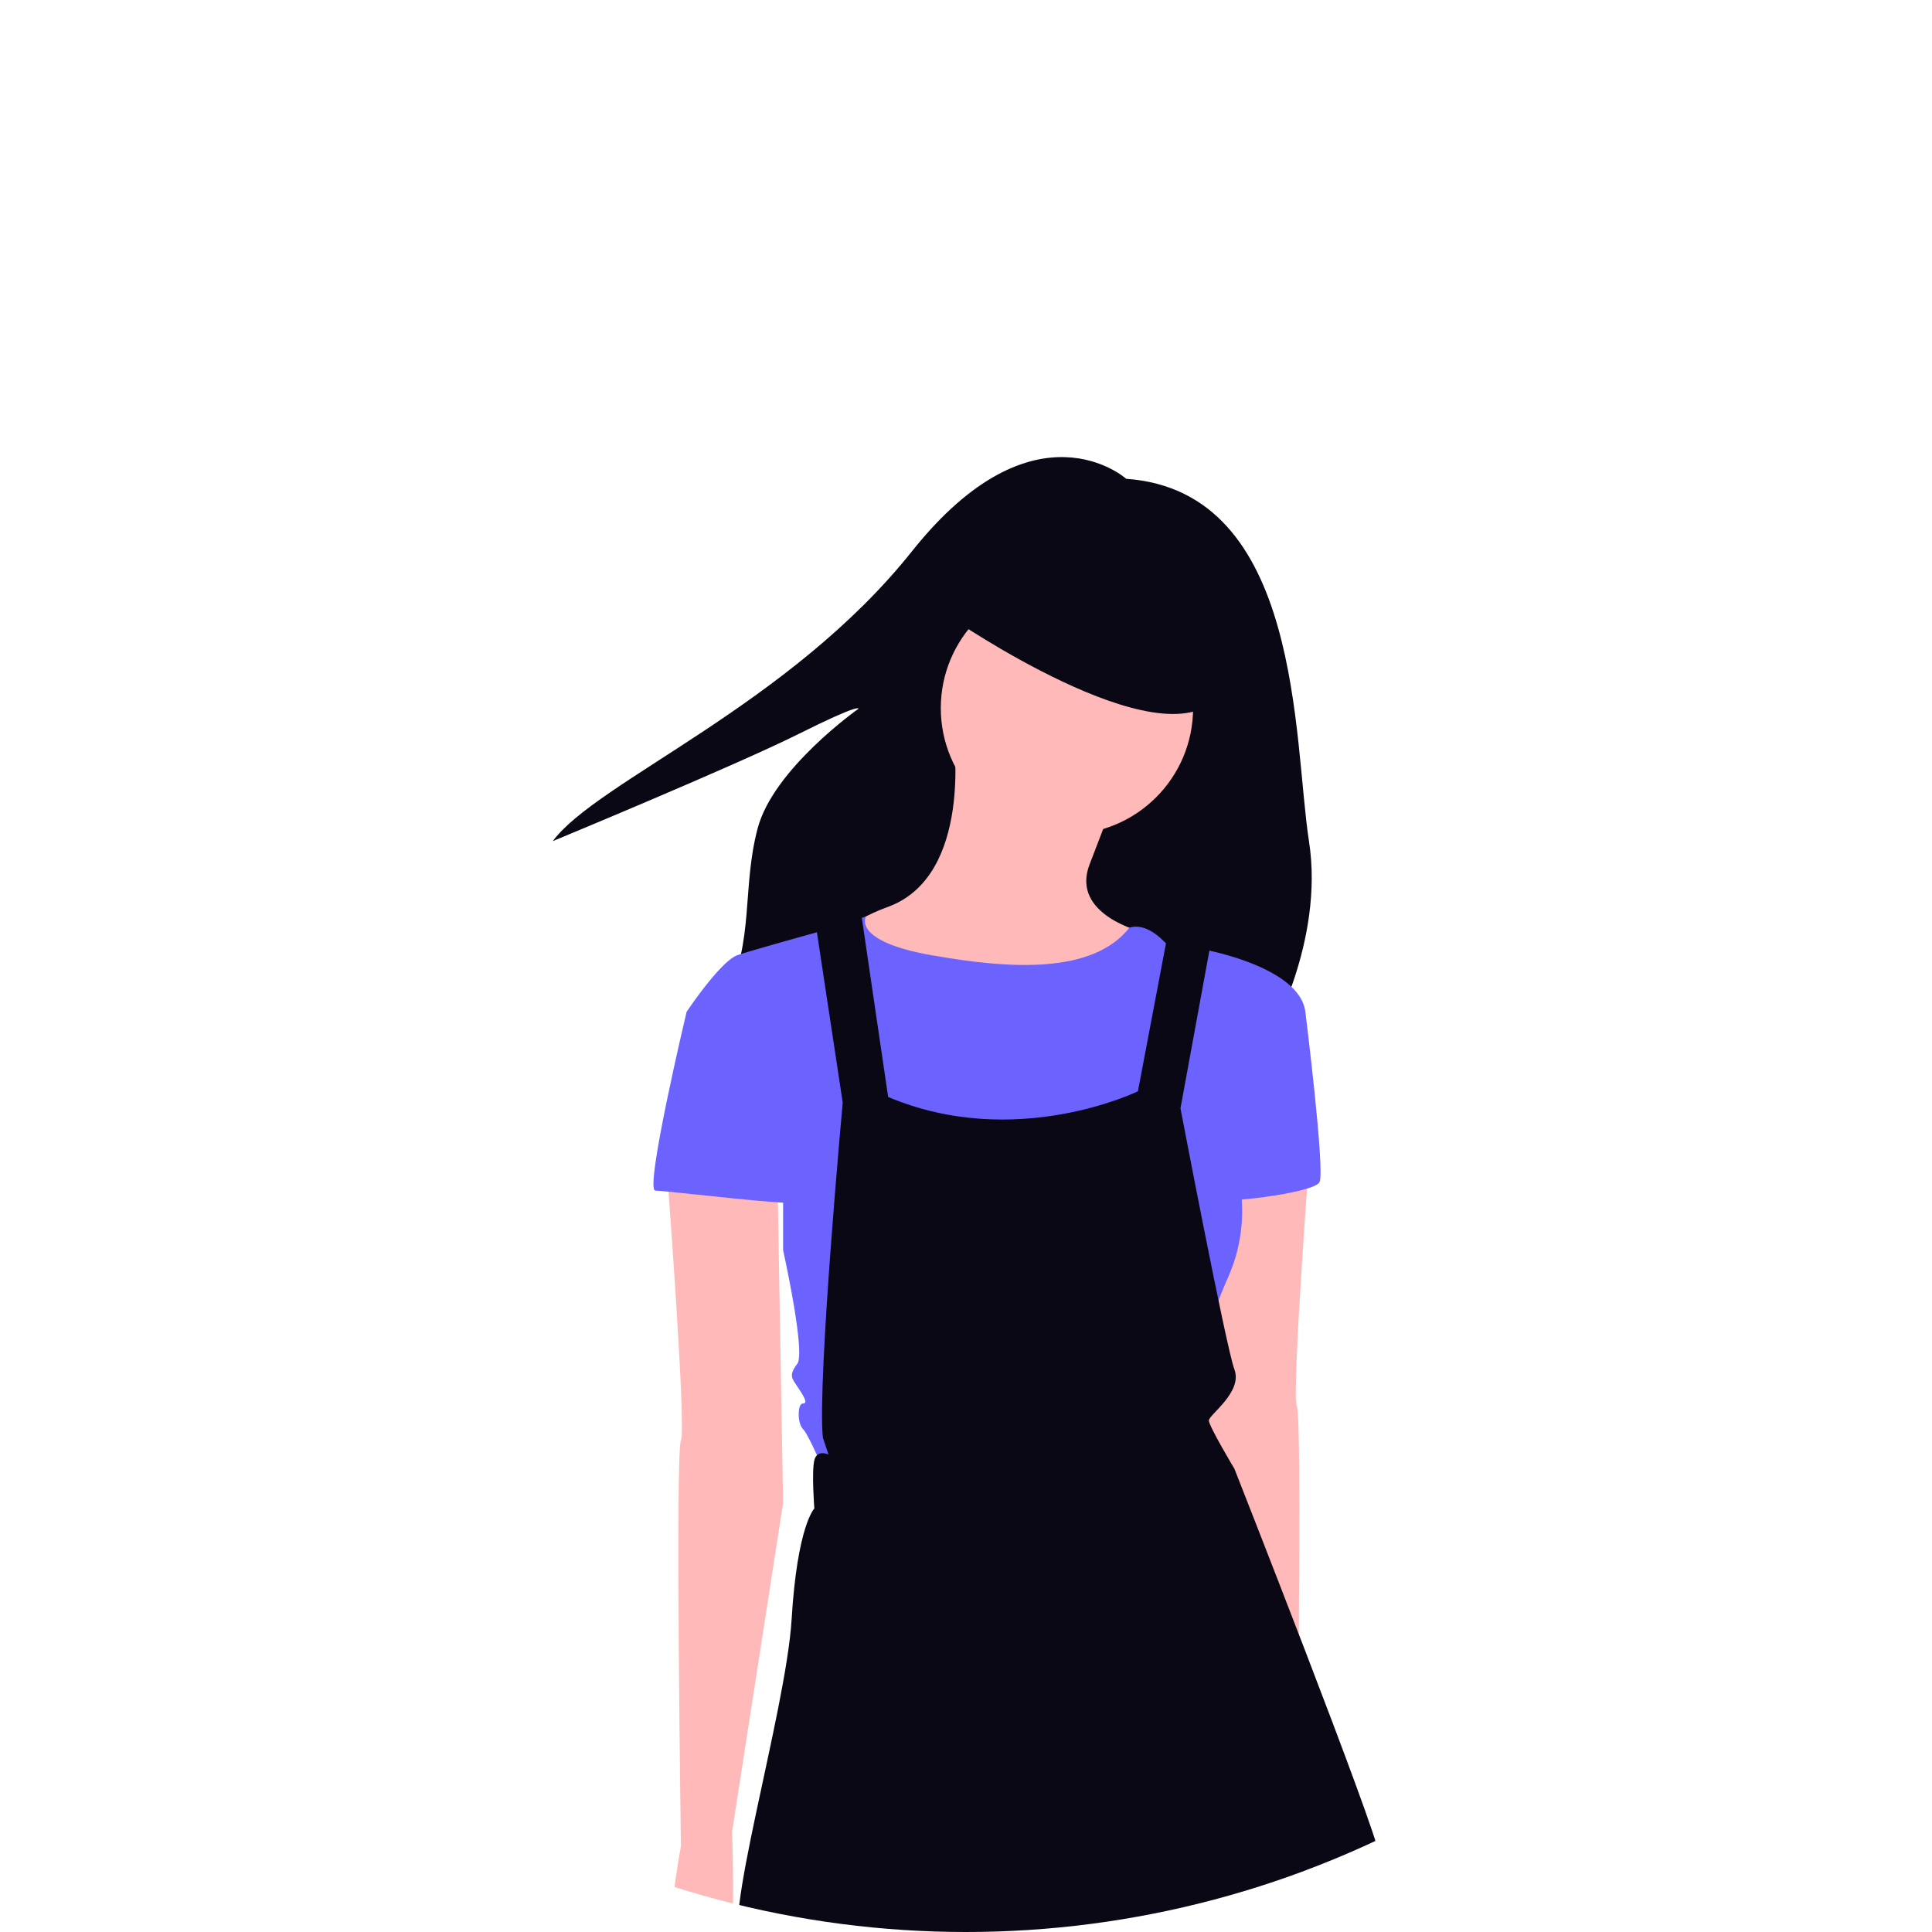 <svg xmlns="http://www.w3.org/2000/svg" xmlns:xlink="http://www.w3.org/1999/xlink" width="640" height="640" viewBox="0 0 640 640" role="img" artist="Katerina Limpitsouni" source="https://undraw.co/"><defs><clipPath id="a-231"><circle cx="320" cy="320" r="320" transform="translate(-17355 -6339)" fill="none" stroke="#707070" stroke-width="1"/></clipPath></defs><g transform="translate(-694 -110)"><circle cx="320" cy="320" r="320" transform="translate(694 110)" fill="transparent"/><g transform="translate(18049 6449)" clip-path="url(#a-231)"><path d="M697.018,68.443s-30.266-27.136-70.97,24-104.364,76.188-118.98,96.018c0,0,60.534-25.049,81.408-35.485s19.832-8.349,19.832-8.349-28.18,19.832-33.4,39.663-1.044,36.529-10.436,56.359,179.513,13.567,179.513,13.567,18.787-32.35,13.567-65.752S755.464,72.617,697.018,68.443Z" transform="translate(-17678.941 -6248.833)" fill="#090814"/><path d="M625.971,139.83s6.582,46.07-21.625,56.412-17.865,24.445-17.865,24.445l42.31,20.684,45.131-14.1L688.965,204.7S664.52,199.063,671.1,182.14s8.462-22.565,8.462-22.565Z" transform="translate(-17665.141 -6234.853)" fill="#ffb9b9"/><path d="M726.124,251.578s-6.582,86.5-4.7,90.26,0,134.45,0,134.45,13.163,70.515-3.761,74.277S704.5,471.587,704.5,471.587L687.575,362.523l1.88-108.124Z" transform="translate(-17646.828 -6214.972)" fill="#ffb9b9"/><ellipse cx="41.786" cy="41.786" rx="41.786" ry="41.786" transform="translate(-17043.348 -6146.212)" fill="#ffb9b9"/><path d="M584.607,194.763l12.42-4.338s-4.9,8.1,21.428,12.8,53.589,6.366,65.816-9.039c0,0,4.7-2.242,11.279,4.338s10.342,4.7,10.342,4.7l-4.7,24.445-9.4,45.131-12.223,33.848-34.787-7.521L607.17,271.856l-14.1-36.669V201.345Z" transform="translate(-17665.145 -6225.853)" fill="#6c63ff"/><path d="M706.412,207.4l9.4-6.582s31.967,5.641,33.848,20.684l-24.446,47.013a53.521,53.521,0,0,1-.941,40.429c-9.4,21.625-8.462,26.326-8.462,26.326l-6.582,28.207-119.406,9.4s-4.7-11.279-6.582-13.163-1.88-8.462,0-8.462,0-2.821-1.88-5.641-2.821-3.761,0-7.521-4.7-37.608-4.7-37.608V263.809L544.7,221.5s11.279-16.924,16.924-18.8,32.474-9.3,32.474-9.3l6.073,8.94,8.462,68.047,12.222,41.369,51.464-8.744,19.992-33.565,13.163-39.488Z" transform="translate(-17672.246 -6225.323)" fill="#6c63ff"/><path d="M715.874,212.466l7.521,5.641s6.582,52.652,4.7,56.412-34.787,7.521-35.728,5.641S715.874,212.466,715.874,212.466Z" transform="translate(-17645.98 -6221.93)" fill="#6c63ff"/><path d="M584.452,190.684l9.4,62.053s-8.462,92.14-6.582,110.944l1.88,5.641s-3.761-1.88-4.7,1.88,0,15.989,0,15.989-5.641,5.641-7.521,36.669-24.445,105.3-15.989,108.124,59.233,16.924,86.5,14.1,125.053-35.733,124.116-44.195-47.95-127.868-47.95-127.868-8.462-14.1-8.462-15.989,11.279-9.4,8.462-16.924-17.866-86.494-17.866-86.494l10.342-56.412-14.1-3.761-10.342,54.537s-40.429,19.745-82.739,1.88l-9.4-63.935Z" transform="translate(-17669.691 -6226.475)" fill="#090814"/><path d="M619.02,109.233s69.576,47.95,88.375,26.325-32.907-40.429-32.907-40.429l-43.249-4.7Z" transform="translate(-17659.023 -6243.642)" fill="#090814"/><path d="M539.134,261.157s6.582,86.5,4.7,90.26,0,134.45,0,134.45-13.163,70.515,3.761,74.277,13.163-78.977,13.163-78.977L577.682,372.1,575.8,263.977Z" transform="translate(-17673.266 -6213.268)" fill="#ffb9b9"/><path d="M553.875,214.861l-7.521,2.821s-14.1,59.233-10.342,59.233,48.891,5.641,48.891,3.761-8.462-47.95-8.462-47.95Z" transform="translate(-17673.906 -6221.505)" fill="#6c63ff"/></g></g></svg>